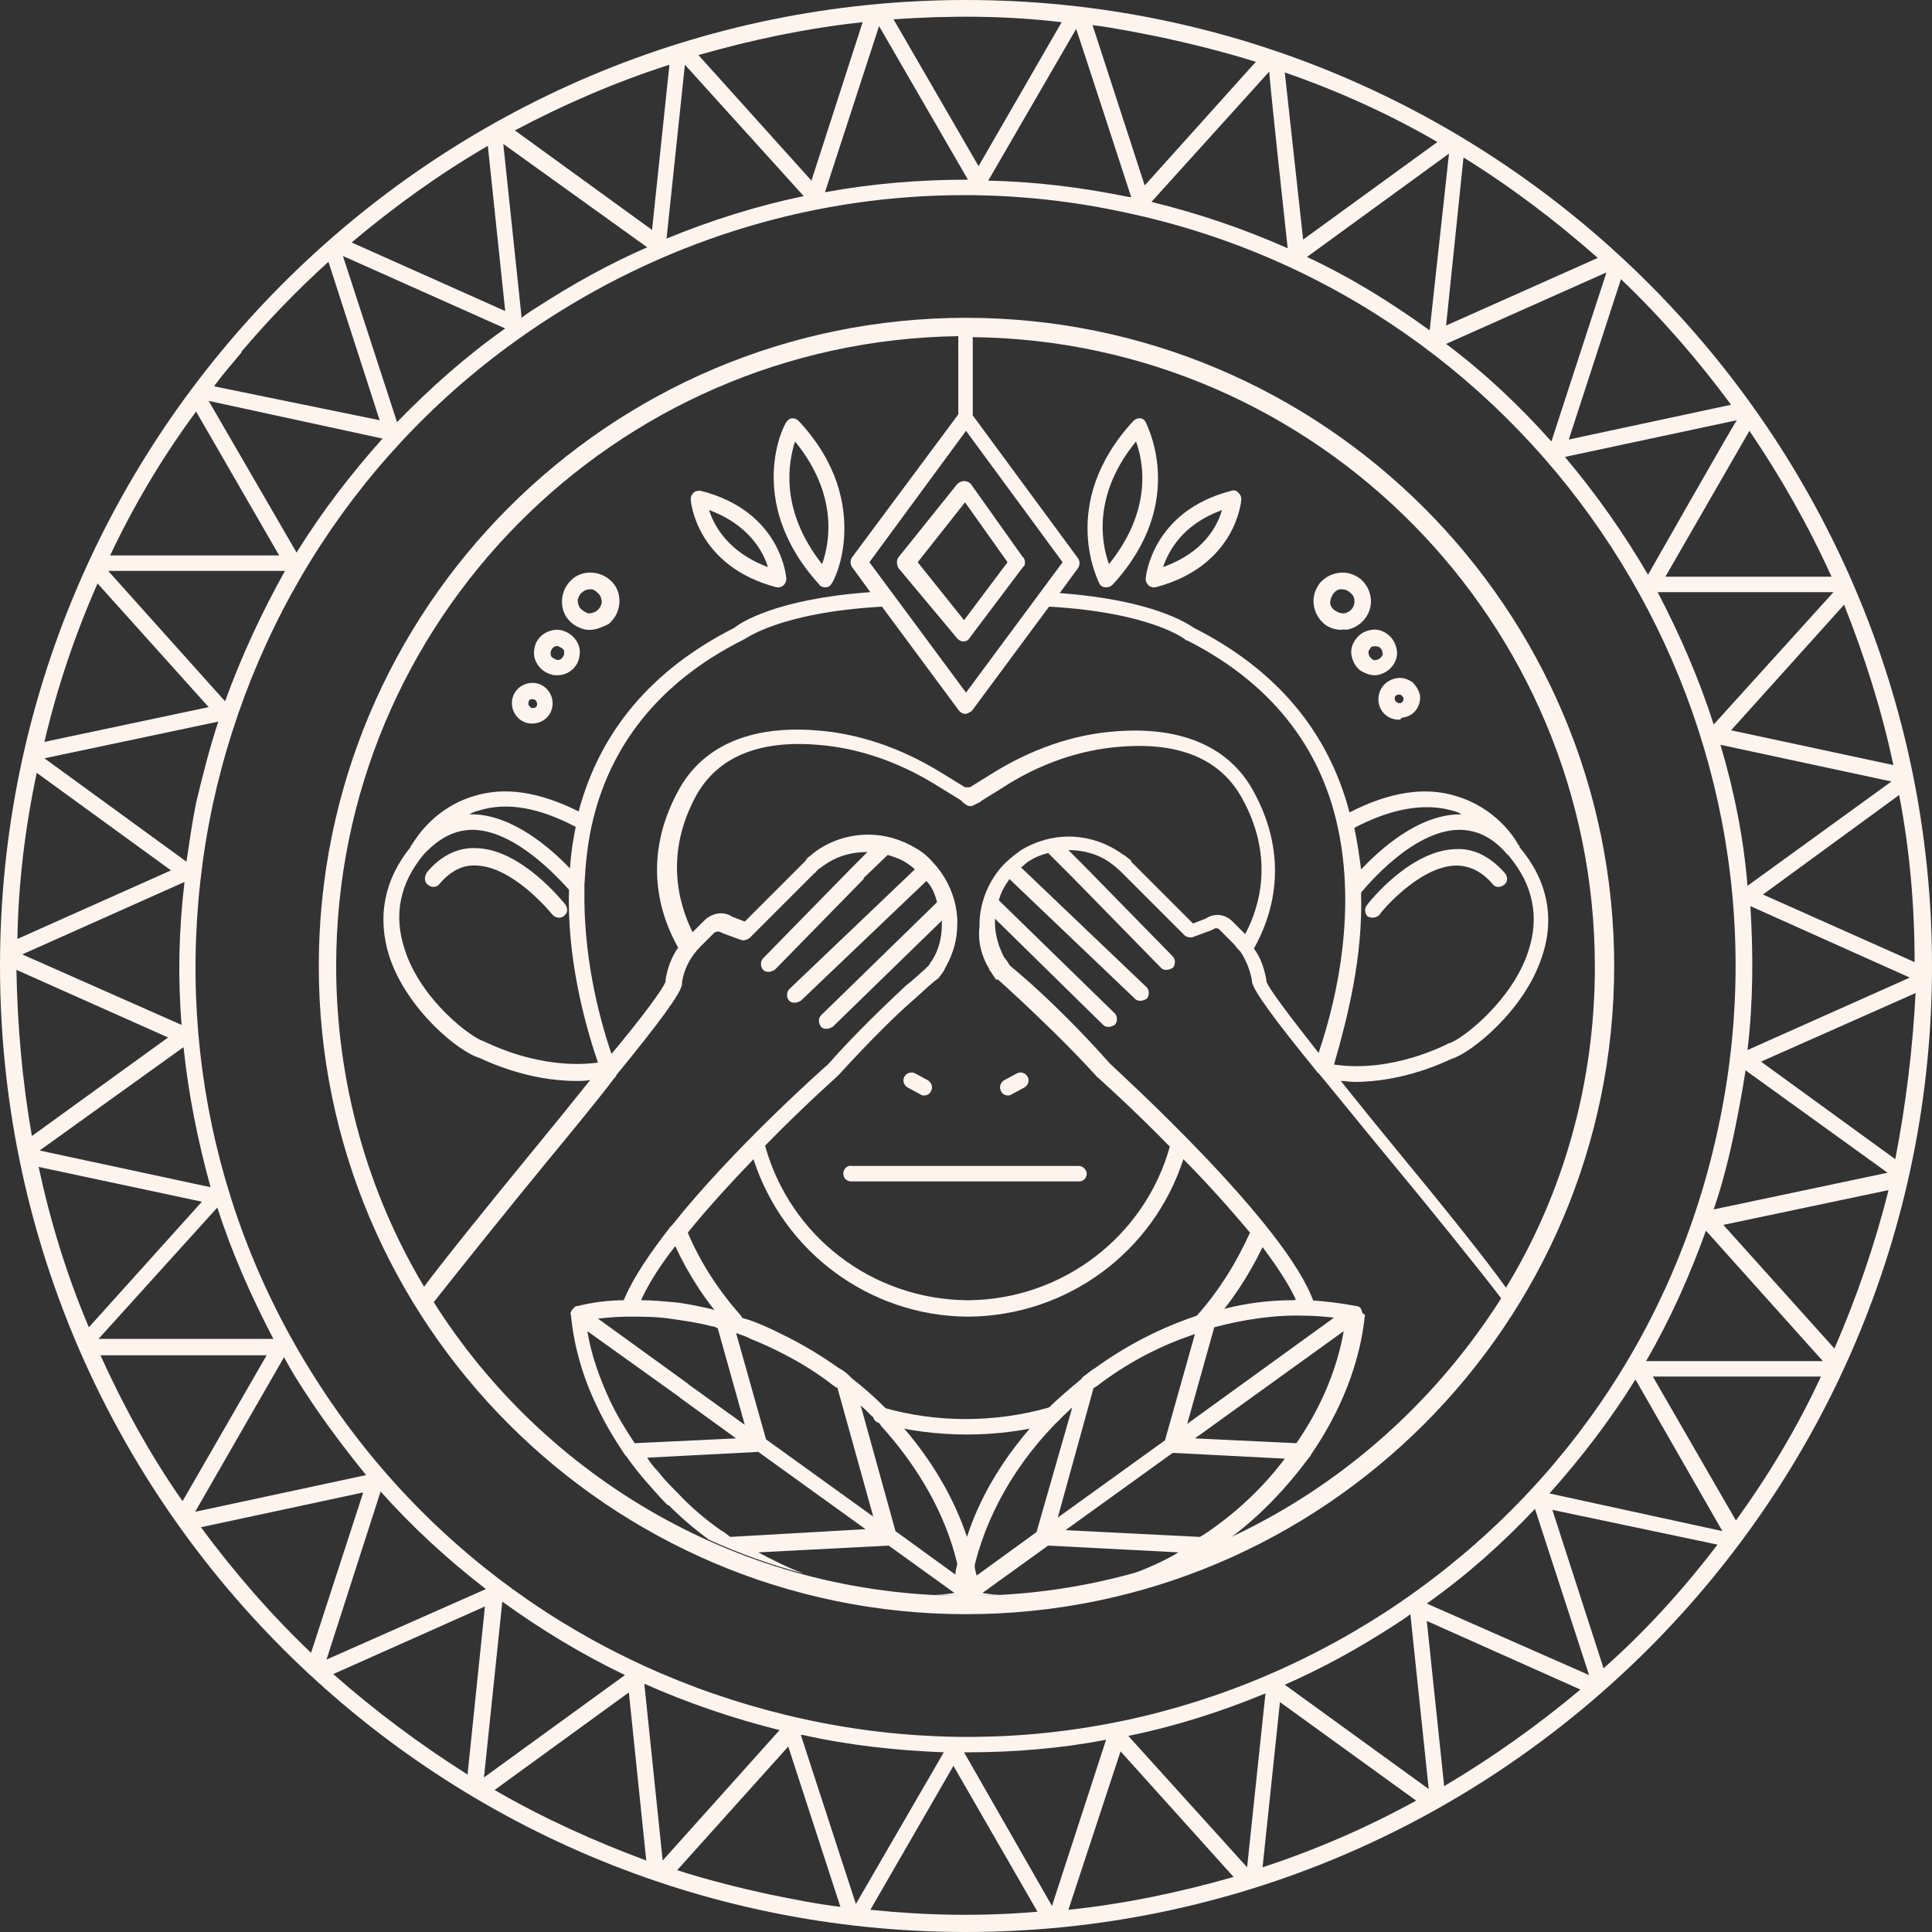 <?xml version="1.0" encoding="utf-8"?>
<!-- Generator: Adobe Illustrator 26.0.3, SVG Export Plug-In . SVG Version: 6.00 Build 0)  -->
<svg version="1.1" id="Logo" xmlns="http://www.w3.org/2000/svg" xmlns:xlink="http://www.w3.org/1999/xlink" x="0px" y="0px"
	 viewBox="0 0 200 200" style="enable-background:new 0 0 200 200;" xml:space="preserve">
<rect x="0" y="0" width="200" height="200" fill="#333333" stroke="none"/>
<style type="text/css">
	.st0{fill:#FDF4EE;}
</style>
<g id="monkey">
	<g>
		<path class="st0" d="M114.5,60.8C114.5,60.8,114.5,60.8,114.5,60.8c-0.4,0-0.6-0.2-0.7-0.4c0-0.1-4.4-8.2,3.5-16.8
			c0.2-0.2,0.4-0.3,0.7-0.3c0.3,0,0.5,0.2,0.6,0.4c0,0.1,4.5,8.2-3.4,16.8C115,60.7,114.8,60.8,114.5,60.8L114.5,60.8z M117.6,45.7
			c-4.5,5.5-3.6,10.5-2.8,12.7C119.3,52.8,118.4,47.9,117.6,45.7z"/>
		<path class="st0" d="M85.4,60.8c-0.2,0-0.5-0.1-0.6-0.3c-4.1-4.5-4.8-8.8-4.7-11.6c0.1-3.1,1.2-5.1,1.3-5.2
			c0.1-0.2,0.4-0.4,0.6-0.4c0.3,0,0.5,0.1,0.7,0.3c4.1,4.4,4.8,8.7,4.7,11.6c-0.1,3.1-1.2,5.1-1.3,5.2C86,60.6,85.8,60.8,85.4,60.8
			C85.5,60.8,85.5,60.8,85.4,60.8L85.4,60.8z M82.3,45.7c-0.7,2.2-1.6,7.1,2.8,12.7C85.9,56.2,86.8,51.2,82.3,45.7z"/>
		<path class="st0" d="M142.3,69.9c-0.5,0-1-0.2-1.5-0.5c-0.5-0.4-0.8-1-0.9-1.6c-0.1-0.6,0.1-1.2,0.5-1.7c0.4-0.5,0.9-0.8,1.6-0.9
			c0.6-0.1,1.2,0.1,1.7,0.5c0.5,0.4,0.8,1,0.9,1.6s-0.1,1.2-0.5,1.7s-1,0.8-1.6,0.9C142.5,69.9,142.4,69.9,142.3,69.9L142.3,69.9z
			 M142.3,66.9C142.3,66.9,142.2,66.9,142.3,66.9c-0.3,0-0.4,0.1-0.5,0.3c-0.1,0.1-0.2,0.3-0.1,0.5c0,0.2,0.1,0.3,0.3,0.5
			c0.1,0.1,0.3,0.2,0.5,0.1c0.2,0,0.3-0.1,0.5-0.3c0.1-0.1,0.2-0.3,0.1-0.5v0c0-0.2-0.1-0.3-0.3-0.5
			C142.6,66.9,142.4,66.9,142.3,66.9z"/>
		<path class="st0" d="M57.7,69.9c-0.1,0-0.2,0-0.3,0c-0.6-0.1-1.2-0.4-1.6-0.9c-0.4-0.5-0.6-1.1-0.5-1.7l0,0
			c0.1-1.3,1.3-2.2,2.6-2.1c0.6,0.1,1.2,0.4,1.6,0.9c0.4,0.5,0.6,1.1,0.5,1.7C59.9,69,58.9,69.9,57.7,69.9L57.7,69.9z M57,67.5
			c0,0.2,0,0.4,0.1,0.5c0.1,0.1,0.3,0.2,0.5,0.3c0.4,0.1,0.7-0.2,0.8-0.6c0-0.2,0-0.4-0.1-0.5c-0.1-0.1-0.3-0.2-0.5-0.3
			C57.4,66.8,57.1,67.1,57,67.5L57,67.5z"/>
	</g>
	<g>
		<path class="st0" d="M119.4,60.8c-0.2,0-0.4-0.1-0.5-0.2c-0.2-0.2-0.3-0.4-0.3-0.7c0-0.1,0.6-7,8.9-9.1c0.3-0.1,0.5,0,0.7,0.2
			c0.2,0.2,0.3,0.4,0.3,0.7c0,0.1-0.5,6.9-8.9,9.1C119.5,60.8,119.4,60.8,119.4,60.8L119.4,60.8z M126.5,52.8
			c-4.1,1.5-5.5,4.2-6.1,5.9C124.6,57.2,126,54.5,126.5,52.8z"/>
		<path class="st0" d="M80.6,60.8c-0.1,0-0.1,0-0.2,0c-8.4-2.2-8.9-9-8.9-9.1c0-0.3,0.1-0.5,0.3-0.7c0.2-0.2,0.5-0.2,0.7-0.2
			c8.4,2.1,8.9,9,8.9,9.1c0,0.3-0.1,0.5-0.3,0.7C81,60.7,80.8,60.8,80.6,60.8L80.6,60.8z M73.4,52.8c0.5,1.6,2,4.4,6.1,5.9
			C79,57.1,77.5,54.3,73.4,52.8z"/>
		<path class="st0" d="M144.8,74.5c-1.1,0-2-0.8-2.1-1.9c-0.1-1.2,0.7-2.2,1.9-2.4c0.6-0.1,1.1,0.1,1.6,0.4c0.4,0.4,0.7,0.9,0.8,1.4
			l0,0c0.1,1.2-0.7,2.2-1.9,2.3C145,74.5,144.9,74.5,144.8,74.5L144.8,74.5z M144.8,71.9C144.8,71.9,144.8,71.9,144.8,71.9
			c-0.3,0-0.5,0.3-0.4,0.5c0,0.2,0.3,0.4,0.5,0.4c0.2,0,0.4-0.2,0.4-0.5c0-0.1-0.1-0.2-0.2-0.3C145,71.9,144.9,71.9,144.8,71.9
			L144.8,71.9z"/>
		<path class="st0" d="M55.1,74.9c-0.1,0-0.2,0-0.2,0c-1.2-0.1-2-1.2-1.9-2.3v0c0.1-1.2,1.2-2,2.3-1.9c1.2,0.1,2,1.2,1.9,2.3
			C57.1,74.1,56.2,74.9,55.1,74.9L55.1,74.9z M54.7,72.8c0,0.1,0,0.2,0.1,0.3c0.1,0.1,0.2,0.2,0.3,0.2c0.3,0,0.5-0.1,0.5-0.4
			c0-0.2-0.1-0.5-0.4-0.5C54.9,72.3,54.7,72.5,54.7,72.8L54.7,72.8L54.7,72.8z"/>
	</g>
	<g>
		<path class="st0" d="M142.1,95c0.2,0,0.5-0.1,0.7-0.3c0-0.1,4-5,7.9-5.1c1.4,0,2.7,0.6,3.8,1.9c0.3,0.4,0.8,0.4,1.2,0.1
			c0.4-0.3,0.4-0.8,0.1-1.2c-1.5-1.7-3.2-2.6-5.1-2.5c-4.7,0.1-9,5.5-9.2,5.8c-0.3,0.4-0.2,0.9,0.1,1.2
			C141.7,94.9,141.9,95,142.1,95L142.1,95z"/>
		<path class="st0" d="M44.3,91.6c0.4,0.3,0.9,0.3,1.2-0.1c1.1-1.3,2.4-2,3.8-1.9c3.9,0.1,7.9,5.1,7.9,5.1c0.2,0.2,0.4,0.3,0.7,0.3
			c0.2,0,0.4-0.1,0.5-0.2c0.4-0.3,0.4-0.8,0.1-1.2c-0.2-0.2-4.5-5.7-9.2-5.8c-1.9-0.1-3.7,0.8-5.1,2.5
			C43.9,90.8,43.9,91.3,44.3,91.6z"/>
		<path class="st0" d="M95.3,113.3c0.1,0.1,0.2,0.1,0.4,0.1c0.3,0,0.6-0.2,0.7-0.5c0.2-0.4,0-0.9-0.4-1.1l-1.3-0.7
			c-0.4-0.2-0.9,0-1.1,0.4c-0.2,0.4,0,0.9,0.4,1.1L95.3,113.3z"/>
		<path class="st0" d="M104.3,113.4c0.1,0,0.3,0,0.4-0.1l1.3-0.7c0.4-0.2,0.6-0.7,0.4-1.1c-0.2-0.4-0.7-0.6-1.1-0.4l-1.3,0.7
			c-0.4,0.2-0.6,0.7-0.4,1.1C103.7,113.2,104,113.4,104.3,113.4z"/>
		<path class="st0" d="M87.3,121.5c0,0.5,0.4,0.8,0.8,0.8h23.6c0.5,0,0.8-0.4,0.8-0.8s-0.4-0.8-0.8-0.8H88.2
			C87.7,120.6,87.3,121,87.3,121.5z"/>
		<path class="st0" d="M108.6,145.7c-5.6,1.6-11.7,1.6-17.2,0c-0.4-0.1-0.9,0.1-1,0.6c-0.1,0.4,0.1,0.9,0.6,1c2.9,0.8,6,1.2,9.1,1.2
			c3.1,0,6.1-0.4,9.1-1.2c0.4-0.1,0.7-0.6,0.6-1C109.5,145.9,109,145.6,108.6,145.7L108.6,145.7z"/>
		<path class="st0" d="M99.1,66.1L99.1,66.1c0.2,0.2,0.4,0.3,0.6,0.3c0.1,0,0.3,0,0.4-0.1c0.1,0,0.2-0.1,0.2-0.2
			c0.1,0,0.1-0.1,0.1-0.1l5.5-7.3c0,0,0.1-0.1,0.1-0.1c0.1-0.1,0.1-0.2,0.1-0.4c0-0.1,0-0.2-0.1-0.4c0,0,0-0.1-0.1-0.1l-5.4-7.6
			c-0.2-0.2-0.4-0.3-0.7-0.3c-0.2,0-0.5,0.1-0.7,0.3l-6.1,7.6c-0.2,0.3-0.2,0.7,0,1.1L99.1,66.1L99.1,66.1z M99.9,52l4.4,6.2l-4.5,6
			l-4.8-6C95,58.2,99.9,52,99.9,52z"/>
	</g>
	<path class="st0" d="M100,32.9c-37,0-67,30.1-67,67.1s30.1,67.1,67,67.1c37,0,67.1-30.1,67.1-67.1S137,32.9,100,32.9z M140.9,92.4
		L140.9,92.4c0.6-0.7,5.3-6.4,10.1-6.5c1.8,0,3.4,0.7,4.9,2.4c0,0,0,0.1,0.1,0.1l0.1,0.1c0,0,0.1,0.1,0.1,0.1c2.5,3,3.2,6.3,2,9.9
		c-1.7,5.2-7,9.2-8.2,9.5c-0.1,0-0.1,0-0.2,0.1c-0.1,0-5.6,3-11.7,2.1C139.5,105.3,141.1,99.1,140.9,92.4L140.9,92.4z M140.2,85.7
		c3.8-2,7.2-2.6,10.1-1.8c0.4,0.1,0.7,0.2,1,0.4H151c-4.3,0.1-8.2,3.7-10.1,5.7C140.7,88.5,140.5,87.1,140.2,85.7L140.2,85.7z
		 M136.5,109c-2.9-3.7-5.2-6.7-5.4-7.4l0-0.1c-0.2-1.2-0.6-2.4-1.3-3.3c1.8-3.2,3.9-9.2-0.1-16.4c-2.5-4.5-7.4-6.6-14.1-6.1
		c-4.5,0.3-9,1.9-13.1,4.5l-2.1,1.3c-0.2,0-0.3,0-0.5,0l-2.6-1.6c-4.1-2.5-8.5-4-12.9-4.3c-6.7-0.5-11.6,1.6-14.1,6.1
		c-4,7.2-1.9,13.2-0.1,16.4c-0.7,1-1.1,2.1-1.3,3.3l0,0.2c-0.2,0.7-2.5,3.8-5.6,7.5c-1.5-4.4-2.9-10.5-2.8-16.9v-0.6
		c0.1-2,0.3-4,0.7-5.9c1.8-8.5,7.1-15.1,15.6-19.4c0.1,0,0.1-0.1,0.2-0.1s3.6-2.8,14.3-3.4l8,10.8c0.2,0.2,0.4,0.3,0.6,0.3
		c0.3,0,0.5-0.2,0.7-0.3l8-10.8c10.6,0.6,14.1,3.4,14.1,3.4c0,0.1,0.1,0.1,0.2,0.1c8.5,4.3,13.8,10.9,15.6,19.4
		C140.3,94.1,138.6,102.8,136.5,109L136.5,109z M102.4,100.3c0,0.1,0,0.1,0.1,0.2c0.2,0.3,0.4,0.6,0.6,0.9c0,0,0,0,0.1,0v0
		c0,0,0,0,0,0c0,0,0,0,0.1,0c0.6,0.5,1.3,1.2,2.2,2c1.9,1.8,4.9,4.6,8,8c0,0,0,0.1,0.1,0.1c0.1,0.1,3.5,3.1,7.5,7.2
		c-2.6,9.3-11.1,15.8-20.8,15.9h-0.2c-9.8-0.1-18.3-6.6-20.9-16c4-4.1,7.4-7.1,7.5-7.2c0,0,0-0.1,0.1-0.1c3.1-3.4,6-6.3,8-8
		c0.9-0.8,1.6-1.5,2.3-2v0l0.1-0.1c0.2-0.3,0.5-0.6,0.6-0.9c0-0.1,0.1-0.1,0.1-0.2c0.8-1.4,1.2-2.9,1.2-4.5v-0.4
		c-0.1-2.2-1-4.3-2.5-5.9l0,0c-0.5-0.6-1.1-1.1-1.8-1.5c-1.5-0.9-3.2-1.4-4.9-1.4c-2.1,0-4.2,0.7-5.8,2c-0.2,0.2-0.4,0.3-0.6,0.5
		c0,0,0,0,0,0.1c-0.1,0-0.1,0.1-0.1,0.1l-6.3,6.3l-1.3-0.5c-0.9-0.6-2-0.4-2.8,0.3l-1.3,1.3c-1.5-3-2.9-8.2,0.4-14.2
		c2.2-3.9,6.4-5.7,12.5-5.2c4.1,0.3,8.3,1.7,12.2,4.1l2.6,1.6c0.1,0.1,0.2,0.1,0.2,0.2l0.4,0.3c0.3,0.2,0.6,0.2,0.9,0l0.4-0.2
		c0.1,0,0.2-0.1,0.3-0.2l2.1-1.3c3.8-2.5,8.1-4,12.3-4.3c6.1-0.5,10.3,1.3,12.5,5.2c3.4,6,2,11.2,0.4,14.2l-1.3-1.3
		c-0.8-0.8-1.9-0.9-2.8-0.3l-1.3,0.5l-6.4-6.4c0,0,0,0,0-0.1h0c-0.2-0.2-0.4-0.3-0.6-0.5c-0.1,0-0.1-0.1-0.2-0.1
		c-1.6-1.2-3.6-1.9-5.7-1.9c-1.7,0-3.4,0.5-4.9,1.4c-0.7,0.5-1.3,1-1.8,1.5h0c-1.5,1.6-2.4,3.7-2.5,5.9v0.5
		C101.2,97.4,101.6,99,102.4,100.3L102.4,100.3z M49,85.9c4.4,0.1,8.8,5,9.9,6.2c-0.2,6.9,1.5,13.5,3,17.9
		c-6.1,0.8-11.5-2.1-11.6-2.1c-0.1,0-0.1-0.1-0.2-0.1c-1.2-0.3-6.5-4.2-8.2-9.5c-1.2-3.6-0.5-6.9,2-9.9l0,0c0,0,0.1-0.1,0.1-0.1
		c0,0,0.1-0.1,0.1-0.1C45.6,86.7,47.1,85.9,49,85.9L49,85.9z M48.6,84.3c0.3-0.2,0.6-0.3,1-0.4c2.9-0.9,6.2-0.3,10,1.7
		c-0.3,1.4-0.5,2.8-0.6,4.3c-2-2.1-5.9-5.5-10-5.6L48.6,84.3L48.6,84.3z M100,71.7l-7.4-10v0l-0.3-0.4v0l-2.3-3.1l10-13.6L110,58.2
		C110,58.2,100,71.7,100,71.7z M34.8,100c0-35.7,28.8-64.7,64.4-65.2v8.1L88.2,57.7c-0.2,0.3-0.2,0.7,0,1l1.9,2.6
		c-9.8,0.7-13.5,3.2-14.1,3.7c-8.5,4.3-13.9,10.7-16.1,19c-4-2-7.6-2.6-10.8-1.6c-4.1,1.2-6,4.3-6.5,5.1l-0.1,0.1c0,0,0,0,0,0.1v0
		C39.8,91,39,94.9,40.3,99c1.8,5.5,7.2,9.9,9.3,10.5c0.7,0.3,4.9,2.4,10.1,2.4c0.5,0,0.9,0,1.4-0.1c-2,2.5-4.1,5.1-6,7.4
		c-4.1,5-9.2,11.3-11.2,14C38.1,123.5,34.8,112.1,34.8,100L34.8,100z M100,165.2c-23.2,0-43.6-12.2-55.1-30.4
		c2.2-2.8,8.3-10.4,11.6-14.4c2.8-3.4,5.2-6.3,7.1-8.8c0.1-0.1,0.2-0.2,0.2-0.3c4.5-5.5,6.7-8.5,6.8-9.4l0-0.2
		c0.2-1.4,0.9-2.7,1.9-3.7l1.4-1.4c0.2-0.2,0.5-0.2,0.7-0.1l0.2,0.1l1.9,0.7c0.3,0.1,0.6,0,0.9-0.2l6.7-6.7c0,0,0.2-0.1,0.2-0.2
		c0.2-0.2,0.3-0.3,0.5-0.4c1.4-1.1,3-1.6,4.8-1.6l-1.6,1.6l-9.2,9.4c-0.3,0.3-0.3,0.9,0,1.2c0.2,0.2,0.4,0.2,0.6,0.2
		s0.4-0.1,0.6-0.2l9.2-9.4c0,0,0,0,0-0.1l2.5-2.4c0.6,0.2,1.3,0.4,1.9,0.8c0.3,0.2,0.6,0.4,0.9,0.7l-13,12.4c-0.3,0.3-0.3,0.9,0,1.2
		c0.2,0.2,0.4,0.2,0.6,0.2s0.4-0.1,0.6-0.2l13-12.4c0.6,0.6,0.9,1.4,1.1,2.2l-12,11.7c-0.3,0.3-0.3,0.8,0,1.2
		c0.2,0.2,0.4,0.2,0.6,0.2c0.2,0,0.4-0.1,0.6-0.2l11.3-11v0.4c0,1.3-0.3,2.6-1,3.7c0,0,0,0.1-0.1,0.1c-0.1,0.2-0.2,0.4-0.4,0.6
		c0,0-0.1,0-0.1,0.1c-0.6,0.5-1.3,1.2-2.2,1.9c-1.9,1.8-5,4.7-8,8.1c-0.6,0.5-10,8.9-16.1,16.6c-0.1,0.1-0.1,0.1-0.2,0.2
		c-2.1,2.7-3.8,5.2-4.7,7.3c-0.1,0.2-0.2,0.4-0.2,0.6c-0.2,0.4,0.1,0.9,0.5,1.1c0.1,0,0.1,0,0.2,0c0,0,0.1,0,0.1,0
		c0.1,0,0.2,0,0.2,0c0.2-0.1,0.5-0.3,0.6-0.6c0.1-0.3,0.2-0.7,0.4-1.1c0.7-1.5,1.9-3.4,3.4-5.3c1.4,3,3.2,5.8,5.5,8.3
		c0.2,0.2,0.4,0.3,0.6,0.3c0.2,0,0.4-0.1,0.6-0.2c0.3-0.3,0.4-0.8,0.1-1.2c-2.3-2.6-4.2-5.5-5.5-8.6c2.1-2.6,4.5-5.2,6.8-7.6l0,0
		c3.1,9.6,12,16.2,22.1,16.3h0.2c10.2-0.1,19.1-6.7,22.2-16.3c2.4,2.4,4.8,5.1,6.9,7.6c-1.4,3.1-3.2,6-5.5,8.6
		c-0.3,0.3-0.3,0.9,0.1,1.2c0.2,0.2,0.4,0.2,0.6,0.2c0.2,0,0.5-0.1,0.6-0.3c2.3-2.5,4.1-5.3,5.5-8.2c1.8,2.4,3.2,4.6,3.8,6.3
		c0.1,0.4,0.4,0.6,0.8,0.6c0.1,0,0.2,0,0.2-0.1c0.5-0.2,0.7-0.6,0.5-1.1c-2.8-8.1-20.4-24-21.1-24.7c-3.1-3.5-6.1-6.4-8.1-8.2
		c-0.9-0.8-1.6-1.4-2.2-1.9c-0.2-0.2-0.3-0.5-0.5-0.7c0,0,0-0.1-0.1-0.1c-0.6-1.1-1-2.4-1-3.7v-0.4l11.2,11c0.2,0.2,0.4,0.2,0.6,0.2
		c0.2,0,0.4-0.1,0.6-0.2c0.3-0.3,0.3-0.9,0-1.2l-12-11.7c0.2-0.8,0.6-1.5,1.1-2.2l13,12.4c0.2,0.2,0.4,0.2,0.6,0.2
		c0.2,0,0.4-0.1,0.6-0.2c0.3-0.3,0.3-0.9,0-1.2l-13-12.4c0.3-0.2,0.5-0.5,0.9-0.7c0.6-0.4,1.2-0.6,1.9-0.8l2.5,2.5l9.2,9.4
		c0.2,0.2,0.4,0.2,0.6,0.2s0.4-0.1,0.6-0.2c0.3-0.3,0.3-0.9,0-1.2l-9.2-9.4l-1.6-1.6c1.7,0,3.4,0.5,4.7,1.6c0.2,0.1,0.3,0.3,0.5,0.4
		c0,0.1,0.1,0.1,0.1,0.1v0h0l0,0l6.7,6.7c0.2,0.2,0.6,0.3,0.9,0.2l1.9-0.7l0.2-0.1c0.2-0.2,0.6-0.1,0.7,0.1l1.4,1.4
		c0.2,0.2,0.3,0.4,0.5,0.6c0.1,0.1,0.1,0.1,0.2,0.2c0.6,0.9,1,1.9,1.2,3l0,0.1c0.1,0.9,2.3,3.9,6.7,9.3c0,0.1,0.1,0.1,0.2,0.2
		c2,2.4,4.4,5.4,7.3,8.9c3.5,4.2,9.4,11.5,11.6,14.4C143.6,153,123.2,165.2,100,165.2L100,165.2z M144.8,119.3c-1.9-2.3-4-4.9-6-7.4
		c0.5,0,1,0.1,1.4,0.1c5.2,0,9.4-2.1,10.1-2.4c2-0.6,7.5-5,9.3-10.5c1.4-4,0.6-8-2.3-11.4c0,0,0,0,0-0.1c0,0,0-0.1-0.1-0.1
		c-0.4-0.8-2.4-3.9-6.5-5.1c-3.2-1-6.9-0.4-11,1.7c-2.2-8.4-7.6-14.8-16.1-19.1c-0.6-0.4-4.2-2.9-13.9-3.6l1.9-2.6
		c0.2-0.3,0.2-0.7,0-1l-10.9-14.8v-8.1c35.6,0.4,64.4,29.5,64.4,65.2c0,12.1-3.3,23.5-9.2,33.2C154,130.6,149.1,124.5,144.8,119.3
		L144.8,119.3z"/>
	<path id="Cercle" class="st0" d="M100,0C44.8,0,0,44.9,0,100c0,55.2,44.8,100,100,100c55.1,0,100-44.9,100-100
		C200,44.9,155.1,0,100,0z M198.2,99.6l-15.7-7l14.1-10.3C197.7,88,198.2,93.8,198.2,99.6z M18.8,106.1L2.3,98.8l16.8-7.5
		C18.5,96.3,18.4,101.3,18.8,106.1z M19,108.4c0.5,4.9,1.5,9.8,2.8,14.5l-17.7-3.8L19,108.4z M4.6,78.5l18-3.8
		c-0.9,2.7-1.6,5.5-2.3,8.4c-0.4,2-0.7,4.1-1,6.1L4.6,78.5L4.6,78.5z M22,83.4c4.5-20.8,16.7-38.7,34.6-50.3
		c13.1-8.5,28-12.9,43.2-12.9c5.6,0,11.2,0.6,16.7,1.8c43,9.1,70.6,51.6,61.4,94.6c-4.4,20.9-16.7,38.7-34.5,50.3
		c-17.9,11.6-39.2,15.6-60,11.1c-20.8-4.5-38.7-16.7-50.3-34.6C21.5,125.6,17.6,104.3,22,83.4L22,83.4z M178.1,77.1l17.7,3.8
		l-14.9,10.8C180.5,86.7,179.5,81.8,178.1,77.1L178.1,77.1z M179.6,116.9c0.4-2,0.8-4.1,1.1-6.1l14.7,10.6l-18,3.8
		C178.3,122.6,179,119.8,179.6,116.9z M181.2,93.8l16.5,7.4l-16.8,7.5C181.5,103.7,181.5,98.7,181.2,93.8L181.2,93.8z M196,79.2
		l-16.8-3.6l11.7-13C193,67.9,194.8,73.5,196,79.2z M177.4,75c-1.5-4.7-3.5-9.3-5.8-13.7h18.2L177.4,75z M189.6,59.7h-17.2l8.7-15.1
		C184.3,49.3,187.2,54.4,189.6,59.7z M170.6,59.5c-2.5-4.3-5.4-8.4-8.6-12.2l17.8-3.8C179.7,43.5,170.6,59.5,170.6,59.5z
		 M179.2,41.9l-16.8,3.6l5.4-16.6C172,32.9,175.8,37.3,179.2,41.9L179.2,41.9z M160.6,45.7c-3.3-3.7-6.9-7.1-10.9-10.1l16.6-7.4
		L160.6,45.7z M165.4,26.7l-15.7,7l1.8-17.4C156.5,19.4,161.1,22.9,165.4,26.7z M148,34.2c-4-2.9-8.2-5.5-12.7-7.6l14.7-10.7
		L148,34.2L148,34.2z M148.8,14.7l-13.9,10.1L133,7.5C138.5,9.4,143.8,11.8,148.8,14.7L148.8,14.7z M133.3,25.7
		c-4.5-2-9.2-3.6-14.1-4.8l12.2-13.5C131.3,7.4,133.3,25.7,133.3,25.7z M120.4,3.9c3.2,0.7,6.4,1.5,9.6,2.5l-11.5,12.8l-5.4-16.6
		C115.5,2.9,117.9,3.4,120.4,3.9L120.4,3.9z M117.1,20.4c-0.1,0-0.1,0-0.2,0c-4.9-1-9.7-1.6-14.6-1.7l9.1-15.7
		C111.4,2.9,117.1,20.4,117.1,20.4z M109.9,2.3l-8.6,14.9L92.5,2C98.2,1.6,104.1,1.6,109.9,2.3L109.9,2.3z M100.2,18.6
		c-5,0-9.9,0.4-14.8,1.3L91,2.7L100.2,18.6L100.2,18.6z M89.3,2.3L84,18.7l-11.7-13C77.9,4.1,83.6,2.9,89.3,2.3L89.3,2.3z
		 M83.2,20.3c-4.8,1-9.6,2.5-14.2,4.4l1.9-18L83.2,20.3L83.2,20.3z M69.3,6.7l-1.8,17.1L53.3,13.5C58.4,10.8,63.7,8.5,69.3,6.7z
		 M67,25.6c-3.9,1.7-7.7,3.8-11.4,6.2c-0.5,0.3-1.1,0.7-1.6,1.1l-1.9-18L67,25.6L67,25.6z M50.5,15.1l1.8,17.1l-15.9-7.1
		C40.8,21.4,45.5,18,50.5,15.1z M52.3,34c-4.1,2.9-7.8,6.2-11.2,9.7l-5.6-17.2L52.3,34L52.3,34z M22.3,39.8c0.8-1.1,1.7-2.1,2.6-3.2
		c0.1-0.1,0.1-0.1,0.1-0.2c2.8-3.3,5.8-6.4,9-9.3l5.3,16.4L22.2,40C22.2,39.9,22.2,39.9,22.3,39.8L22.3,39.8z M39.6,45.4
		c-3.3,3.7-6.3,7.6-8.9,11.8l-9.1-15.7L39.6,45.4L39.6,45.4z M20.3,42.6l8.6,14.9H11.4C13.9,52.2,16.9,47.2,20.3,42.6z M29.5,59.1
		c-2.4,4.3-4.5,8.8-6.2,13.5L11.2,59.1C11.2,59.1,29.5,59.1,29.5,59.1z M10.1,60.4l11.5,12.8l-17,3.6C5.9,71.2,7.8,65.6,10.1,60.4
		L10.1,60.4z M3.8,80l13.9,10.1L1.8,97.2C1.9,91.4,2.6,85.7,3.8,80z M1.7,100.4l15.7,7L3.3,117.6C2.3,111.9,1.8,106.1,1.7,100.4z
		 M4,120.8l16.9,3.6l-11.7,13C6.9,132,5.2,126.4,4,120.8L4,120.8z M22.5,125c1.5,4.7,3.5,9.2,5.8,13.6H10.2L22.5,125L22.5,125z
		 M10.4,140.3h17.2l-8.7,15.1C15.6,150.7,12.8,145.6,10.4,140.3L10.4,140.3z M29.4,140.5c0.7,1.3,1.5,2.6,2.3,3.8
		c1.9,2.9,4,5.7,6.2,8.4l-17.7,3.8L29.4,140.5z M20.8,158.1l16.8-3.6l-5.4,16.6C28,167.1,24.2,162.7,20.8,158.1z M39.4,154.4
		c3.3,3.7,7,7.1,10.9,10.1l-16.5,7.3L39.4,154.4L39.4,154.4z M34.5,173.3l15.7-7l-1.8,17.4C43.5,180.6,38.8,177.1,34.5,173.3
		L34.5,173.3z M52,165.8c4,2.9,8.3,5.5,12.7,7.6L50.1,184L52,165.8L52,165.8z M51.2,185.3l13.9-10.1l1.8,17.4
		C61.5,190.6,56.2,188.2,51.2,185.3L51.2,185.3z M66.7,174.3c4.5,2,9.2,3.6,14,4.8l-12.1,13.5L66.7,174.3z M79.6,196.1
		c-3.2-0.7-6.4-1.5-9.5-2.5l11.5-12.8l5.4,16.6C84.5,197.1,82.1,196.6,79.6,196.1L79.6,196.1z M82.9,179.6c0.1,0,0.1,0,0.2,0
		c4.9,1.1,9.7,1.6,14.6,1.8l-9.1,15.7L82.9,179.6L82.9,179.6z M90.1,197.7l8.6-14.9l8.7,15.1C101.7,198.4,95.9,198.3,90.1,197.7z
		 M99.8,181.4h0.3c4.9,0,9.7-0.4,14.4-1.3l-5.6,17.2L99.8,181.4L99.8,181.4z M110.6,197.7l5.4-16.4l11.7,13
		C122.1,195.9,116.4,197.1,110.6,197.7L110.6,197.7z M116.8,179.7c4.9-1,9.6-2.5,14.2-4.4l-1.9,18L116.8,179.7L116.8,179.7z
		 M130.7,193.3l1.8-17.1l14.1,10.2C141.5,189.2,136.2,191.5,130.7,193.3L130.7,193.3z M133,174.4c3.9-1.7,7.7-3.8,11.4-6.2
		c0.6-0.4,1.1-0.7,1.6-1.1l1.9,18.1L133,174.4L133,174.4z M149.5,184.9l-1.8-17.1l15.9,7.1C159.2,178.6,154.4,182,149.5,184.9z
		 M147.7,166c4.1-2.9,7.8-6.2,11.2-9.8l5.6,17.2L147.7,166L147.7,166z M166,172.7l-5.3-16.4l17.1,3.6
		C174.2,164.6,170.3,168.9,166,172.7L166,172.7z M160.4,154.6c3.3-3.7,6.3-7.6,8.9-11.8l9,15.7L160.4,154.6z M179.7,157.4l-8.6-14.9
		h17.4C186.1,147.7,183.1,152.7,179.7,157.4L179.7,157.4z M170.4,140.9c2.5-4.3,4.5-8.8,6.2-13.5l12.1,13.5H170.4L170.4,140.9z
		 M189.9,139.6l-11.5-12.8l17.1-3.6C194.1,128.8,192.2,134.3,189.9,139.6z M196.2,120l-13.9-10.1l16-7.1
		C198,108.6,197.3,114.3,196.2,120L196.2,120z"/>
	<g>
		<path class="st0" d="M141,135.8c0-0.1-0.1-0.2-0.1-0.3c-0.1-0.2-0.3-0.3-0.5-0.3c0,0,0,0,0,0c-1.6-0.3-3.2-0.5-4.8-0.6h0
			c-0.6,0-1.2-0.1-1.8,0l0,0c-2.4,0-4.8,0.3-7.1,0.9l0,0c-0.5,0.1-1,0.2-1.5,0.4h0l-0.1,0c-0.1,0-0.3,0-0.4,0.1h0
			c-0.2,0.1-0.5,0.2-0.8,0.2l0,0c-3.6,1.2-7.2,3-10.5,5.4c-0.4,0.2-0.7,0.5-1.1,0.8c0,0-0.1,0-0.1,0.1c-0.1,0-0.2,0.1-0.2,0.2
			c-1.2,1-2.4,2-3.5,3.1v0c-0.7,0.7-1.4,1.4-2,2.2c-2.9,3.4-5.1,7.1-6.4,11.1c-1.3-3.9-3.5-7.7-6.4-11.1c-0.4-0.5-0.8-0.9-1.2-1.4
			c-0.2-0.2-0.4-0.4-0.6-0.6c-0.1-0.1-0.1-0.1-0.2-0.2l0,0c-1.1-1.1-2.2-2.1-3.5-3.1c-0.1-0.1-0.1-0.1-0.2-0.2c0,0-0.1-0.1-0.1-0.1
			c-0.3-0.3-0.7-0.6-1.1-0.8c-1.7-1.2-3.5-2.3-5.3-3.2c-1-0.5-2-1-3-1.4c-0.7-0.3-1.4-0.5-2.1-0.7l0,0c-0.1,0-0.1,0-0.2-0.1
			c0,0-0.1,0-0.1,0l-0.6-0.2l0,0c0,0,0,0,0,0l0,0c0,0,0,0,0,0c0,0-0.1,0-0.1,0c0,0,0,0-0.1,0c0,0-0.1,0-0.1,0
			c-0.3-0.1-0.6-0.2-0.9-0.3c-0.2-0.1-0.5-0.1-0.7-0.2h0c-1.4-0.3-2.7-0.6-3.9-0.7c-1.1-0.1-2.2-0.2-3.2-0.2c-0.4,0-0.8,0-1.2,0
			c-0.2,0-0.4,0-0.6,0c-1.7,0-3.3,0.2-4.9,0.6c0,0-0.1,0-0.1,0c-0.1,0-0.2,0.1-0.3,0.2c0,0,0,0-0.1,0.1v0l0,0c0,0,0,0.1-0.1,0.1
			c-0.1,0.2-0.2,0.4-0.1,0.5c0.3,3.2,1.2,6.4,2.7,9.5c0.8,1.7,1.8,3.4,2.9,5c0,0,0,0.1,0.1,0.1c0.7,1,1.4,1.9,2.2,2.8
			c0.7,0.8,1.4,1.6,2.1,2.3c0,0,0,0,0.1,0c1.3,1.3,2.7,2.5,4.2,3.6c3.1,1.4,6.4,2.6,9.8,3.5c-1.6-0.6-3.2-1.4-4.7-2.2l13.5-0.7
			l6.8,4.9c-0.6,0.1-1.3,0.2-2,0.2c1.1,0.1,2.3,0.1,3.4,0.1c1.1,0,2.2,0,3.3-0.1c-0.6,0-1.2-0.1-1.8-0.2l6.8-4.9h0l13.5,0.7
			c-1.5,0.9-3.1,1.6-4.7,2.2c3.4-0.9,6.7-2.1,9.8-3.5c3.3-2.4,6.1-5.4,8.4-8.5c0.1-0.1,0.2-0.2,0.2-0.3v0c3.1-4.5,5.1-9.5,5.6-14.5
			C141.1,136,141,135.9,141,135.8L141,135.8z M61.9,136.5c1-0.1,2-0.2,3-0.2h0.4c1.3,0,2.6,0,4,0.2c1.4,0.2,2.9,0.4,4.4,0.8
			c0.2,0,0.4,0.1,0.6,0.2l0,0l2.8,10l-5.7-4.1c0,0-0.1,0-0.1-0.1L61.9,136.5L61.9,136.5L61.9,136.5z M65.7,149.4L65.7,149.4
			c-1-1.5-1.9-3-2.6-4.5c-1.1-2.4-1.9-4.7-2.3-7.1v0l9.5,6.8c0,0,0.1,0.1,0.1,0.1l5.8,4.2L65.7,149.4L65.7,149.4z M75.6,159.1
			c-0.3-0.2-0.6-0.5-1-0.7c-1.7-1.2-3.2-2.5-4.5-3.9c0,0,0,0-0.1-0.1c-0.6-0.6-1.3-1.3-1.9-2.1c-0.4-0.4-0.8-0.9-1.1-1.4l11.5-0.6
			l11.1,8L75.6,159.1L75.6,159.1z M79.3,149l-3.1-11l0,0c0.5,0.2,1,0.3,1.5,0.6c1,0.4,1.9,0.8,2.9,1.3c1.8,0.9,3.5,1.9,5.1,3.1
			c0.3,0.2,0.6,0.5,1,0.7l0,0l3.7,13.3L79.3,149L79.3,149z M98.5,164.9L98.5,164.9L98.5,164.9L98.5,164.9z M99.1,161.9
			c-0.1,0.4-0.2,0.8-0.2,1.1l-6.2-4.5l-3.6-13c0,0,0,0,0,0c0.5,0.4,0.9,0.9,1.4,1.3c0.1,0.1,0.1,0.1,0.2,0.2c0,0,0.1,0.1,0.1,0.1
			c0.2,0.2,0.3,0.3,0.4,0.5C95.1,151.9,97.9,156.8,99.1,161.9C99.1,161.9,99.1,161.9,99.1,161.9z M135,136.2c1.1,0,2.1,0.1,3.1,0.2
			h0l-15.2,11l2.8-10h0C128.7,136.6,131.9,136.1,135,136.2L135,136.2z M107.3,158.6l-6.2,4.5v0c-0.1-0.4-0.2-0.7-0.2-1.1
			c1.5-6,5-11.7,10.1-16.3l0,0L107.3,158.6L107.3,158.6z M113.2,143.7L113.2,143.7c0.4-0.2,0.7-0.5,1-0.7c3-2.2,6.2-3.8,9.5-4.9
			l-3.1,11l-11.1,8L113.2,143.7L113.2,143.7z M133,151c-2.1,2.8-4.7,5.3-7.7,7.4c-0.3,0.2-0.7,0.5-1.1,0.7l-13.9-0.7l0,0l11.1-8
			L133,151C133,151,133,151,133,151L133,151z M139.1,137.8c-0.7,4-2.4,8-4.9,11.6l-10.5-0.5L139.1,137.8L139.1,137.8z"/>
		<path class="st0" d="M138.9,65.2c-0.7,0-1.3-0.2-1.8-0.6c-0.6-0.5-1-1.2-1.1-2c-0.1-0.8,0.1-1.5,0.6-2.2c0.5-0.6,1.2-1,2-1.1
			c0.8-0.1,1.5,0.1,2.2,0.6c0.6,0.5,1,1.2,1.1,2c0.2,1.6-1,3.1-2.6,3.3C139.1,65.1,139,65.2,138.9,65.2L138.9,65.2z M138.9,61
			c0,0-0.1,0-0.1,0c-0.3,0-0.6,0.2-0.8,0.5s-0.3,0.6-0.3,0.9s0.2,0.6,0.5,0.8c0.3,0.2,0.6,0.3,0.9,0.3c0.7-0.1,1.2-0.7,1.1-1.4
			c0-0.3-0.2-0.6-0.5-0.8C139.5,61.1,139.2,61,138.9,61L138.9,61z"/>
		<path class="st0" d="M61.1,65.2c-0.1,0-0.2,0-0.3,0c-0.8-0.1-1.5-0.5-2-1.1c-0.5-0.6-0.7-1.4-0.6-2.2l0,0c0.1-0.8,0.5-1.5,1.1-2
			c0.6-0.5,1.4-0.7,2.2-0.6c0.8,0.1,1.5,0.5,2,1.1c0.5,0.6,0.7,1.4,0.6,2.2c-0.1,0.8-0.5,1.5-1.1,2C62.4,64.9,61.7,65.2,61.1,65.2z
			 M61.1,61c-0.3,0-0.6,0.1-0.8,0.3c-0.3,0.2-0.4,0.5-0.5,0.8l0,0c0,0.3,0.1,0.7,0.3,0.9s0.5,0.4,0.8,0.5c0.3,0,0.7-0.1,0.9-0.3
			c0.3-0.2,0.4-0.5,0.5-0.8c0-0.3-0.1-0.7-0.3-0.9S61.5,61,61.2,61C61.2,61,61.1,61,61.1,61z M59,62L59,62z"/>
	</g>
</g>
</svg>
